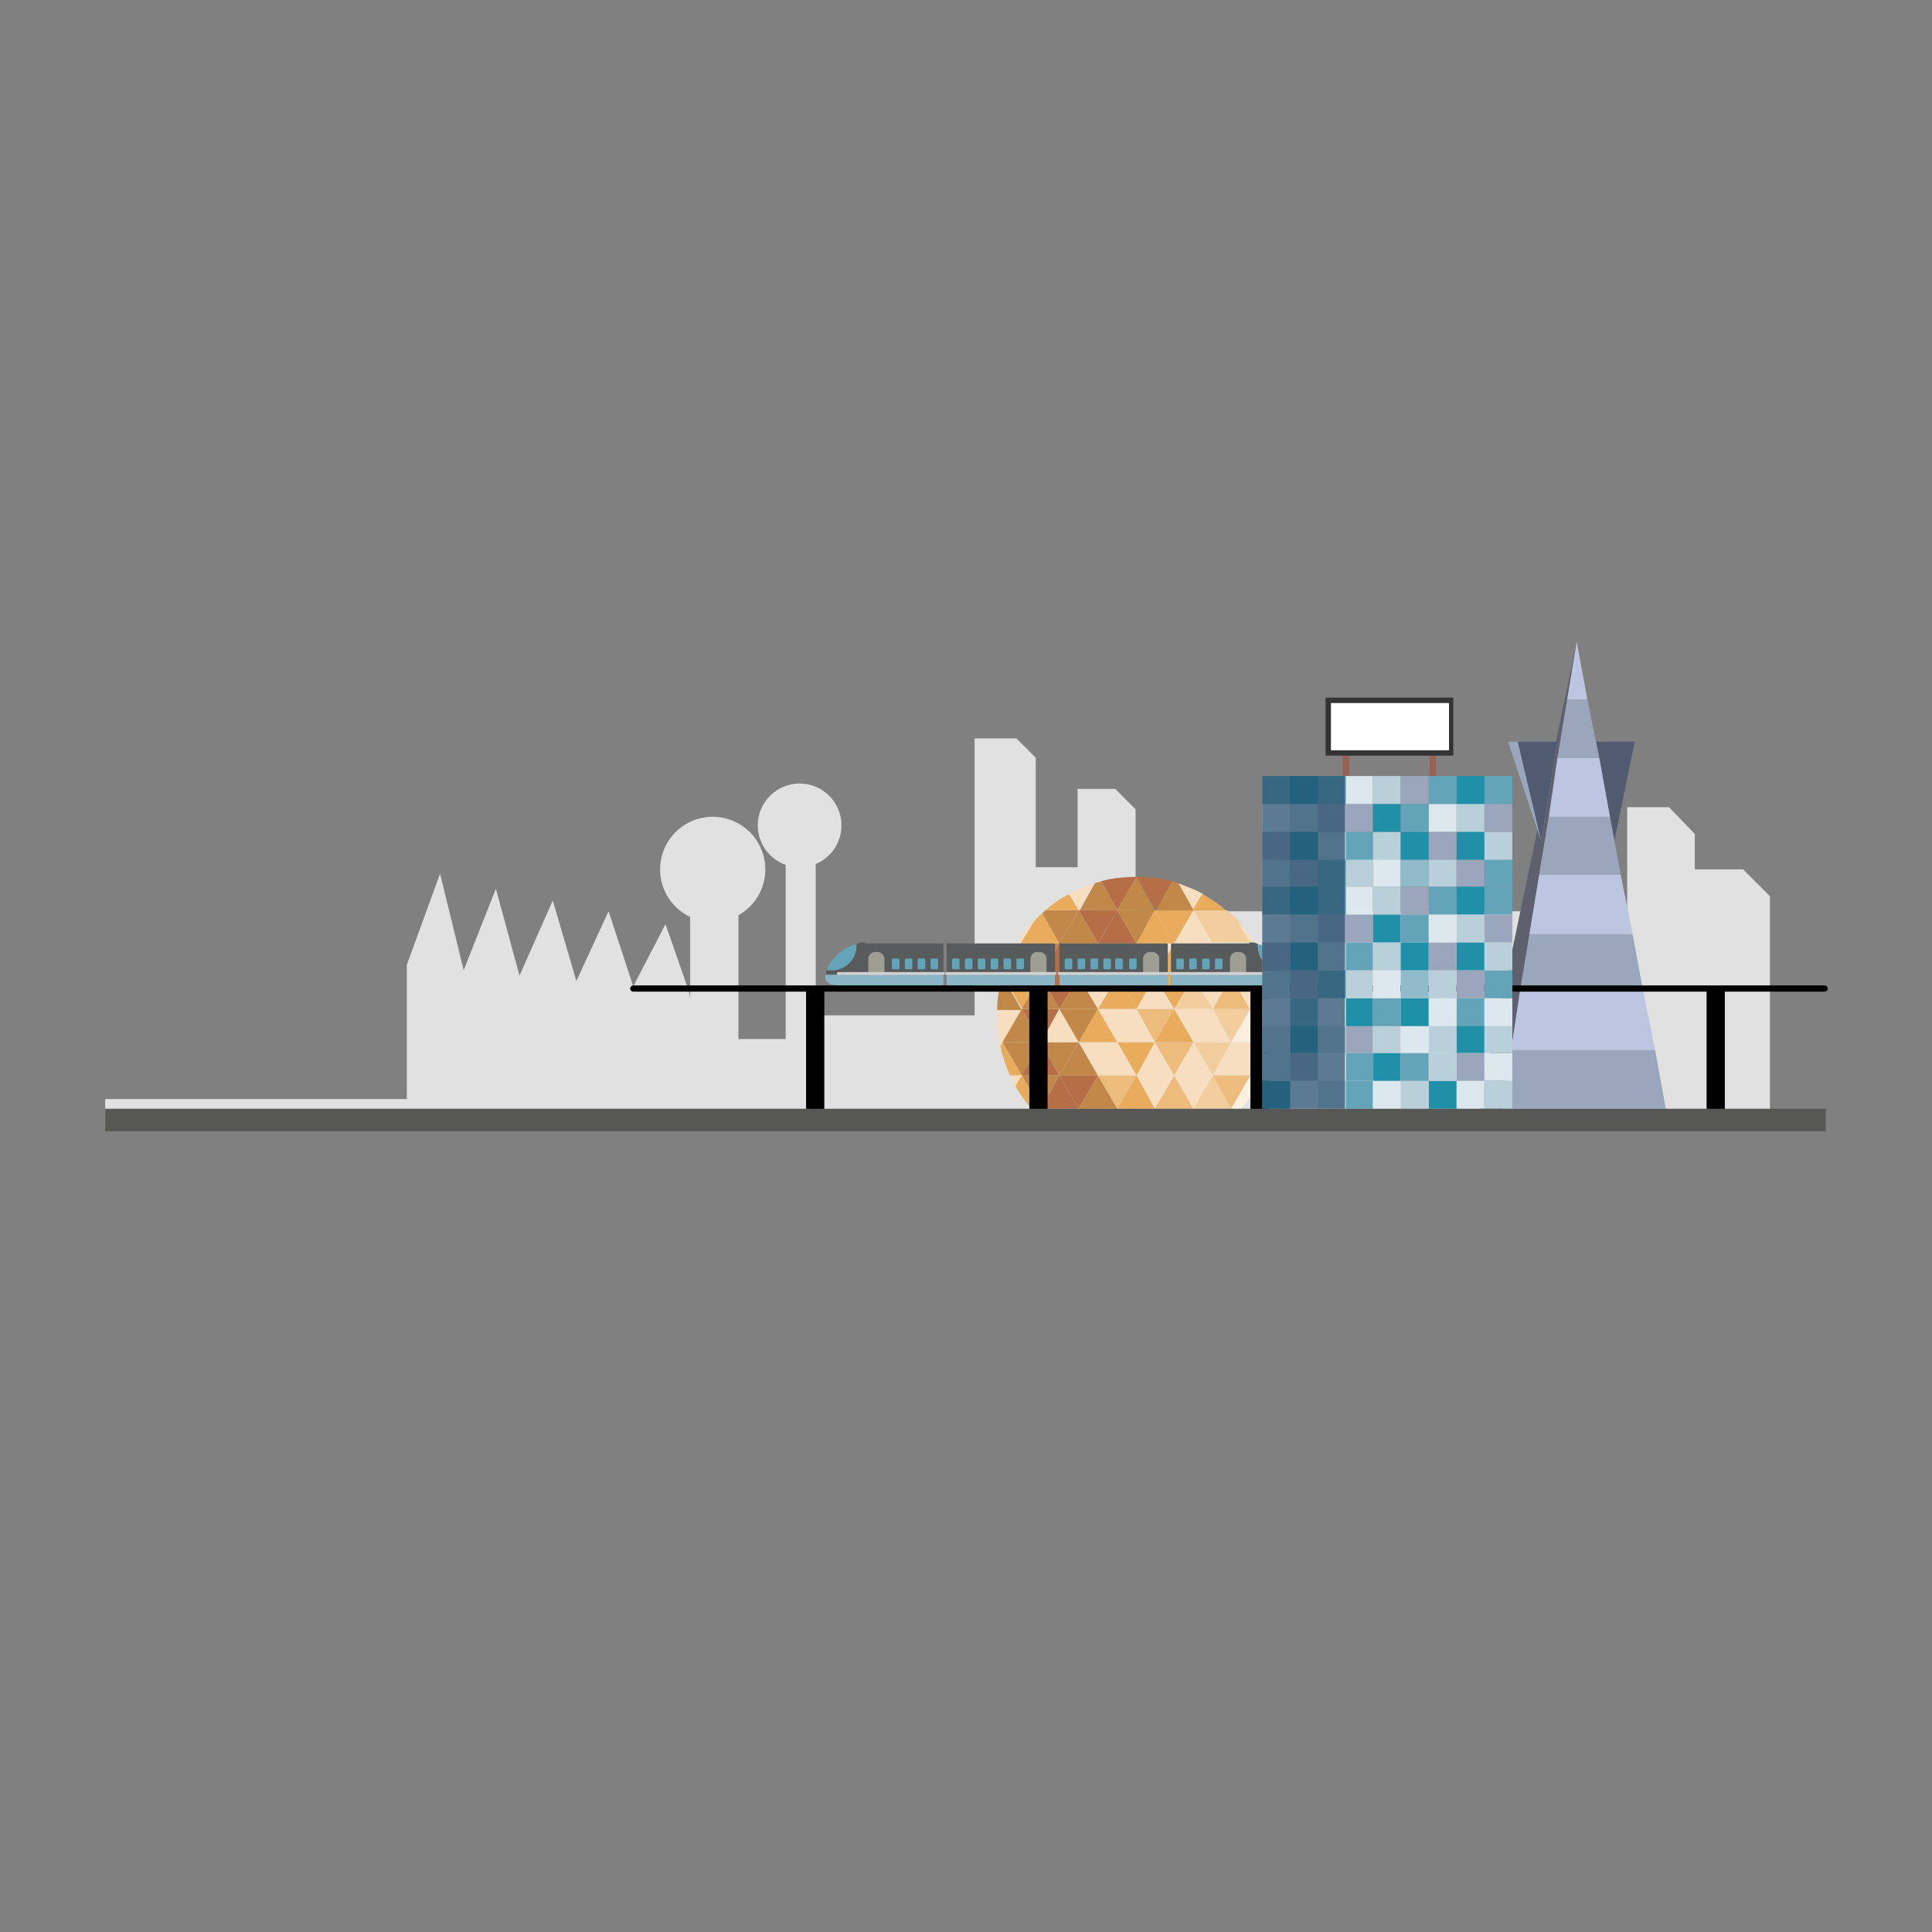 <?xml version="1.0" encoding="utf-8"?>
<!-- Generator: Adobe Illustrator 21.0.0, SVG Export Plug-In . SVG Version: 6.00 Build 0)  -->
<svg version="1.1" id="Layer_1" xmlns="http://www.w3.org/2000/svg" xmlns:xlink="http://www.w3.org/1999/xlink" x="0px" y="0px"
	 viewBox="0 0 180 180" style="enable-background:new 0 0 180 180;" xml:space="preserve">
<rect x="0" y="0" width="180" height="180" fill="#808080" stroke="none"/>
<style type="text/css">
	.st0{fill:#976153;}
	.st1{fill:#333333;}
	.st2{fill:#FFFFFF;}
	.st3{fill:#E2E1E1;}
	.st4{fill:#F7DEC0;}
	.st5{fill:#E8AC5C;}
	.st6{fill:#C18849;}
	.st7{fill:#B56E46;}
	.st8{fill:#EDBC7D;}
	.st9{fill:#F2CE9F;}
	.st10{fill:#FBEFE0;}
	.st11{fill:#5E616D;}
	.st12{fill:#9AA6BB;}
	.st13{fill:#515B6F;}
	.st14{fill:#BCC6E0;}
	.st15{fill:#575B5C;}
	.st16{fill:#63A4B9;}
	.st17{fill:#9F9E95;}
	.st18{fill:#89B5C6;}
	.st19{fill:none;stroke:#D0D0D0;stroke-width:0.268;stroke-linecap:round;stroke-miterlimit:10;}
	.st20{fill:none;stroke:#000000;stroke-width:0.577;stroke-linecap:round;stroke-miterlimit:10;}
	.st21{fill:#DDE7EE;}
	.st22{fill:#B9D0DB;}
	.st23{fill:#1F90A8;}
	.st24{fill:#91BACA;}
	.st25{opacity:0.7;fill:#254E6C;}
	.st26{fill:#575756;}
</style>
<g>
	<rect x="125.1" y="69.5" class="st0" width="0.6" height="3.3"/>
	<rect x="133.2" y="69.5" class="st0" width="0.6" height="3.3"/>
	<rect x="123.5" y="65" class="st1" width="11.9" height="5.4"/>
	<g>
		<path class="st2" d="M124,69.9h11v-4.4h-11V69.9z"/>
	</g>
</g>
<polygon class="st3" points="65.9,102.9 64.2,92.4 62,86.1 59,91.9 56.7,84.9 53.7,91.4 51.5,83.9 48.4,90.9 46.2,82.8 43.2,90.4 
	41,81.4 37.9,89.9 37.9,102.4 9.8,102.4 9.8,104.6 164.9,104.6 164.9,83.5 162.4,81 157.9,81 157.9,77.7 155.5,75.2 151.6,75.2 
	151.6,84.9 105.8,84.9 105.8,75.4 103.9,73.5 100.4,73.5 100.4,80.8 96.5,80.8 96.5,70.6 94.7,68.8 90.8,68.8 90.8,94.6 76,94.6 
	76,78.2 73.2,78.2 73.2,96.8 68.8,96.8 68.8,81.8 64.3,81.8 64.3,99.9 62,99.9 "/>
<g>
	<path class="st4" d="M93.4,91L93.4,91C93.4,91,93.4,91,93.4,91L93.4,91z"/>
	<path class="st4" d="M118.3,91L118.3,91L118.3,91C118.3,91,118.3,91,118.3,91z"/>
	<path class="st4" d="M93.4,90.9L93.4,90.9L93.4,90.9C93.4,90.9,93.4,90.9,93.4,90.9z"/>
	<path class="st4" d="M118.3,91L118.3,91L118.3,91C118.3,90.9,118.3,90.9,118.3,91z"/>
	<path class="st4" d="M93.1,97.1c0,0.1,0.1,0.3,0.1,0.4l0.2-0.4H93.1z"/>
	<path class="st5" d="M93.2,97.5c0.2,0.9,0.5,1.8,0.9,2.7h1.1l-1.8-3.1L93.2,97.5z"/>
	<polygon class="st6" points="93.4,97.1 95.2,100.2 97,97.1 	"/>
	<polygon class="st7" points="97,97.1 95.2,100.2 98.7,100.2 	"/>
	<polygon class="st6" points="97,97.1 98.7,100.2 100.5,97.1 	"/>
	<polygon class="st6" points="98.7,100.2 102.3,100.2 100.5,97.1 	"/>
	<polygon class="st4" points="100.5,97.1 102.3,100.2 104.1,97.1 	"/>
	<polygon class="st4" points="102.3,100.2 105.9,100.2 104.1,97.1 	"/>
	<polygon class="st5" points="104.1,97.1 105.9,100.2 107.6,97.1 	"/>
	<polygon class="st4" points="105.9,100.2 109.4,100.2 107.6,97.1 	"/>
	<polygon class="st8" points="107.6,97.1 109.4,100.2 111.2,97.1 	"/>
	<polygon class="st4" points="109.4,100.2 113,100.2 111.2,97.1 	"/>
	<polygon class="st9" points="113,100.2 114.7,97.1 111.2,97.1 	"/>
	<polygon class="st4" points="113,100.2 116.5,100.2 114.7,97.1 	"/>
	<polygon class="st4" points="114.7,97.1 116.5,100.2 118.3,97.1 	"/>
	<path class="st4" d="M93,96.4c0,0.3,0.1,0.5,0.1,0.7h0.3L93,96.4z"/>
	<path class="st4" d="M95.2,94h-2.3c0,0.2,0,0.4,0,0.7c0,0.6,0,1.1,0.1,1.7l0.4,0.7L95.2,94z"/>
	<polygon class="st6" points="93.4,97.1 97,97.1 95.2,94 	"/>
	<polygon class="st7" points="95.2,94 97,97.1 98.7,94 	"/>
	<polygon class="st4" points="98.7,94 97,97.1 100.5,97.1 	"/>
	<polygon class="st6" points="98.7,94 100.5,97.1 102.3,94 	"/>
	<polygon class="st5" points="100.5,97.1 104.1,97.1 102.3,94 	"/>
	<polygon class="st4" points="102.3,94 104.1,97.1 105.9,94 	"/>
	<polygon class="st4" points="104.1,97.1 107.6,97.1 105.9,94 	"/>
	<polygon class="st8" points="105.9,94 107.6,97.1 109.4,94 	"/>
	<polygon class="st5" points="107.6,97.1 111.2,97.1 109.4,94 	"/>
	<polygon class="st4" points="111.2,97.1 113,94 109.4,94 	"/>
	<polygon class="st4" points="111.2,97.1 114.7,97.1 113,94 	"/>
	<polygon class="st9" points="114.7,97.1 116.5,94 113,94 	"/>
	<polygon class="st10" points="118.3,97.1 116.5,94 114.7,97.1 	"/>
	<path class="st4" d="M118.3,97.1l0.4-0.7c0.1-0.5,0.1-1.1,0.1-1.7c0-0.2,0-0.4,0-0.7h-2.3L118.3,97.1z"/>
	<path class="st4" d="M94.6,101.2l0.6-1h-1.1C94.2,100.5,94.4,100.9,94.6,101.2z"/>
	<path class="st5" d="M95.2,100.2l-0.6,1c0.4,0.7,0.9,1.4,1.5,2.1H97L95.2,100.2z"/>
	<polygon class="st6" points="95.2,100.2 97,103.3 98.7,100.2 	"/>
	<polygon class="st7" points="97,103.3 100.5,103.3 98.7,100.2 	"/>
	<polygon class="st7" points="98.7,100.2 100.5,103.3 102.3,100.2 	"/>
	<polygon class="st6" points="100.5,103.3 104.1,103.3 102.3,100.2 	"/>
	<polygon class="st8" points="102.3,100.2 104.1,103.3 105.9,100.2 	"/>
	<polygon class="st5" points="104.1,103.3 107.6,103.3 105.9,100.2 	"/>
	<polygon class="st4" points="105.9,100.2 107.6,103.3 109.4,100.2 	"/>
	<polygon class="st8" points="107.6,103.3 111.2,103.3 109.4,100.2 	"/>
	<polygon class="st4" points="109.4,100.2 111.2,103.3 113,100.2 	"/>
	<polygon class="st9" points="111.2,103.3 114.7,103.3 113,100.2 	"/>
	<polygon class="st8" points="114.7,103.3 116.5,100.2 113,100.2 	"/>
	<path class="st10" d="M116.5,100.2l-1.8,3.1h0.9c0.6-0.6,1.1-1.3,1.5-2.1L116.5,100.2z"/>
	<path class="st4" d="M117.1,101.2c0.2-0.3,0.4-0.7,0.5-1h-1.1L117.1,101.2z"/>
	<path class="st6" d="M93.4,91c-0.3,1-0.5,2-0.5,3.1h2.3L93.4,91z"/>
	<path class="st5" d="M97,91h-3.5c0,0,0,0,0,0l1.8,3.1L97,91z"/>
	<polygon class="st6" points="97,91 95.2,94 98.7,94 	"/>
	<polygon class="st7" points="100.5,91 97,91 98.7,94 	"/>
	<polygon class="st6" points="100.5,91 98.7,94 102.3,94 	"/>
	<polygon class="st4" points="104.1,91 100.5,91 102.3,94 	"/>
	<polygon class="st5" points="105.9,94 104.1,91 102.3,94 	"/>
	<polygon class="st5" points="107.6,91 104.1,91 105.9,94 	"/>
	<polygon class="st4" points="109.4,94 107.6,91 105.9,94 	"/>
	<polygon class="st5" points="109.4,94 111.2,91 107.6,91 	"/>
	<polygon class="st9" points="113,94 111.2,91 109.4,94 	"/>
	<polygon class="st4" points="113,94 114.7,91 111.2,91 	"/>
	<polygon class="st8" points="116.5,94 114.7,91 113,94 	"/>
	<path class="st4" d="M114.7,91l1.8,3.1l1.8-3.1c0,0,0,0,0,0H114.7z"/>
	<path class="st6" d="M94.8,87.9c-0.6,0.9-1,2-1.4,3l1.8-3H94.8z"/>
	<path class="st5" d="M97,91l-1.8-3.1l-1.8,3c0,0,0,0,0,0H97z"/>
	<polygon class="st6" points="95.2,87.9 97,91 98.7,87.9 	"/>
	<polygon class="st7" points="98.7,87.9 97,91 100.5,91 	"/>
	<polygon class="st4" points="102.3,87.9 98.7,87.9 100.5,91 	"/>
	<polygon class="st6" points="104.1,91 102.3,87.9 100.5,91 	"/>
	<polygon class="st6" points="105.9,87.9 102.3,87.9 104.1,91 	"/>
	<polygon class="st4" points="107.6,91 105.9,87.9 104.1,91 	"/>
	<polygon class="st4" points="109.4,87.9 105.9,87.9 107.6,91 	"/>
	<polygon class="st5" points="111.2,91 109.4,87.9 107.6,91 	"/>
	<polygon class="st5" points="113,87.9 109.4,87.9 111.2,91 	"/>
	<polygon class="st8" points="111.2,91 114.7,91 113,87.9 	"/>
	<polygon class="st9" points="113,87.9 114.7,91 116.5,87.9 	"/>
	<path class="st4" d="M114.7,91h3.5c0,0,0,0,0,0l-1.8-3L114.7,91z"/>
	<path class="st4" d="M118.3,90.9c-0.3-1.1-0.8-2.1-1.4-3h-0.4L118.3,90.9z"/>
	<path class="st4" d="M95,87.6c-0.1,0.1-0.1,0.2-0.2,0.3h0.4L95,87.6z"/>
	<path class="st4" d="M96.3,85.8c-0.5,0.5-0.9,1.1-1.4,1.7l0.2,0.3L96.3,85.8z"/>
	<path class="st5" d="M98.7,87.9l-1.6-2.8c-0.3,0.2-0.5,0.5-0.8,0.8l-1.2,2H98.7z"/>
	<path class="st6" d="M98.7,87.9l1.8-3.1h-3.1c-0.1,0.1-0.2,0.2-0.3,0.3L98.7,87.9z"/>
	<polygon class="st6" points="100.5,84.8 98.7,87.9 102.3,87.9 	"/>
	<polygon class="st7" points="102.3,87.9 104.1,84.8 100.5,84.8 	"/>
	<polygon class="st7" points="105.9,87.9 104.1,84.8 102.3,87.9 	"/>
	<polygon class="st6" points="107.6,84.8 104.1,84.8 105.9,87.9 	"/>
	<polygon class="st5" points="109.4,87.9 107.6,84.8 105.9,87.9 	"/>
	<polygon class="st5" points="111.2,84.8 107.6,84.8 109.4,87.9 	"/>
	<polygon class="st4" points="111.2,84.8 109.4,87.9 113,87.9 	"/>
	<path class="st9" d="M113,87.9l1.6-2.8c-0.1-0.1-0.2-0.2-0.3-0.3h-3.1L113,87.9z"/>
	<path class="st9" d="M115.4,85.8c-0.2-0.3-0.5-0.5-0.8-0.8l-1.6,2.8h3.6L115.4,85.8z"/>
	<path class="st4" d="M116.7,87.6c-0.4-0.6-0.9-1.2-1.4-1.7l1.2,2L116.7,87.6z"/>
	<path class="st4" d="M116.5,87.9h0.4c-0.1-0.1-0.1-0.2-0.2-0.3L116.5,87.9z"/>
	<path class="st5" d="M99.6,83.3c-0.8,0.4-1.5,0.9-2.2,1.5h3.1L99.6,83.3z"/>
	<path class="st4" d="M101.9,82.3c-0.8,0.3-1.6,0.6-2.3,1l0.9,1.5L101.9,82.3z"/>
	<path class="st6" d="M104.1,84.8l-1.5-2.7c-0.2,0.1-0.4,0.1-0.6,0.2l-1.4,2.5H104.1z"/>
	<path class="st7" d="M104.1,84.8l1.8-3.1c-1.1,0-2.3,0.1-3.3,0.4L104.1,84.8z"/>
	<polygon class="st6" points="107.6,84.8 105.9,81.7 104.1,84.8 	"/>
	<path class="st7" d="M109.2,82.1c-1.1-0.3-2.2-0.4-3.3-0.4l1.8,3.1L109.2,82.1z"/>
	<path class="st6" d="M109.8,82.3c-0.2-0.1-0.4-0.1-0.6-0.2l-1.5,2.7h3.6L109.8,82.3z"/>
	<path class="st4" d="M112.1,83.3c-0.7-0.4-1.5-0.7-2.3-1l1.4,2.5L112.1,83.3z"/>
	<path class="st5" d="M114.2,84.8c-0.7-0.6-1.4-1.1-2.2-1.5l-0.9,1.5H114.2z"/>
	<path class="st10" d="M118.8,94c-0.1-1.1-0.2-2.1-0.5-3.1l-1.8,3.1H118.8z"/>
	<path class="st10" d="M116.5,100.2h1.1c0.4-0.8,0.7-1.7,0.9-2.7l-0.2-0.4L116.5,100.2z"/>
	<path class="st4" d="M118.5,97.5c0-0.1,0.1-0.3,0.1-0.4h-0.3L118.5,97.5z"/>
	<path class="st4" d="M118.6,97.1c0-0.2,0.1-0.5,0.1-0.7l-0.4,0.7H118.6z"/>
</g>
<g>
	<polygon class="st11" points="139.9,103.3 137.8,103.3 146.9,59.8 	"/>
	<polygon class="st12" points="140.5,69.1 143.6,78.4 145.1,69.1 	"/>
	<polygon class="st13" points="152.3,69.1 148.7,69.1 150.4,78.4 	"/>
	<polygon class="st12" points="141.6,92.4 153.1,92.4 152.1,87 142.5,87 	"/>
	<polygon class="st14" points="142.5,87 152.1,87 151,81.5 143.4,81.5 	"/>
	<polygon class="st12" points="139.9,103.3 155.2,103.3 154.2,97.8 140.8,97.8 	"/>
	<polygon class="st14" points="140.8,97.8 154.2,97.8 153.1,92.4 141.6,92.4 	"/>
	<polygon class="st14" points="146.9,59.8 146,65.2 147.9,65.2 	"/>
	<polygon class="st14" points="145.1,70.6 144.3,76.1 150,76.1 149,70.6 	"/>
	<polygon class="st12" points="143.4,81.5 151,81.5 150,76.1 144.3,76.1 	"/>
	<polygon class="st12" points="147.9,65.2 146,65.2 145.1,70.6 149,70.6 	"/>
	<polygon class="st13" points="141.4,69.1 143.6,78.4 145.1,69.1 	"/>
</g>
<circle class="st3" cx="66.4" cy="81" r="4.9"/>
<circle class="st3" cx="74.5" cy="76.9" r="3.9"/>
<g>
	<g>
		<path class="st15" d="M80.6,87.8c-0.2,0-0.5,0-0.7,0.1c-0.1,0-0.1,0.1-0.1,0.1c0,0,0,0,0,0.1c0,1.3-1,2.3-2.3,2.3
			c-0.1,0-0.2,0-0.4,0c-0.1,0-0.1,0-0.1,0.1c-0.2,0.8,0.1,1.3,1,1.3h9.8c0.1,0,0.1-0.1,0.1-0.1V88c0-0.1-0.1-0.1-0.1-0.1H80.6z"/>
		<path class="st16" d="M79.8,88.1L79.8,88.1c0-0.1-0.1-0.1-0.2-0.1c-0.9,0.3-1.8,1-2.3,1.8c-0.1,0.1-0.2,0.3-0.2,0.4
			c0,0.1,0,0.2,0.1,0.2c0.1,0,0.2,0,0.3,0C78.7,90.4,79.8,89.4,79.8,88.1z"/>
	</g>
	<path class="st17" d="M81.8,91.1h-0.3c-0.3,0-0.6-0.3-0.6-0.6v-1.2c0-0.3,0.3-0.6,0.6-0.6h0.3c0.3,0,0.6,0.3,0.6,0.6v1.2
		C82.4,90.8,82.1,91.1,81.8,91.1z"/>
	<path class="st18" d="M78,91.8h9.8c0.1,0,0.1-0.1,0.1-0.1v-0.9h-11C76.8,91.4,77.2,91.8,78,91.8z"/>
	<path class="st16" d="M83.7,90.3h-0.5c-0.1,0-0.1-0.1-0.1-0.1v-0.8c0-0.1,0.1-0.1,0.1-0.1h0.5c0.1,0,0.1,0.1,0.1,0.1v0.8
		C83.8,90.2,83.8,90.3,83.7,90.3z"/>
	<path class="st16" d="M87.3,90.3h-0.5c-0.1,0-0.1-0.1-0.1-0.1v-0.8c0-0.1,0.1-0.1,0.1-0.1h0.5c0.1,0,0.1,0.1,0.1,0.1v0.8
		C87.4,90.2,87.4,90.3,87.3,90.3z"/>
	<path class="st16" d="M86.1,90.3h-0.5c-0.1,0-0.1-0.1-0.1-0.1v-0.8c0-0.1,0.1-0.1,0.1-0.1h0.5c0.1,0,0.1,0.1,0.1,0.1v0.8
		C86.2,90.2,86.2,90.3,86.1,90.3z"/>
	<path class="st16" d="M84.9,90.3h-0.5c-0.1,0-0.1-0.1-0.1-0.1v-0.8c0-0.1,0.1-0.1,0.1-0.1h0.5c0.1,0,0.1,0.1,0.1,0.1v0.8
		C85,90.2,85,90.3,84.9,90.3z"/>
	<line class="st19" x1="78.1" y1="90.7" x2="87.9" y2="90.7"/>
</g>
<g>
	<g>
		<path class="st15" d="M116.4,87.8c0.2,0,0.5,0,0.7,0.1c0.1,0,0.1,0.1,0.1,0.1c0,0,0,0,0,0.1c0,1.3,1,2.3,2.3,2.3
			c0.1,0,0.2,0,0.4,0c0.1,0,0.1,0,0.1,0.1c0.2,0.8-0.1,1.3-1,1.3h-9.8c-0.1,0-0.1-0.1-0.1-0.1V88c0-0.1,0.1-0.1,0.1-0.1H116.4z"/>
		<path class="st16" d="M117.2,88.1L117.2,88.1c0-0.1,0.1-0.1,0.2-0.1c0.9,0.3,1.8,1,2.3,1.8c0.1,0.1,0.2,0.3,0.2,0.4
			c0,0.1,0,0.2-0.1,0.2c-0.1,0-0.2,0-0.3,0C118.3,90.4,117.2,89.4,117.2,88.1z"/>
	</g>
	<path class="st17" d="M115.2,91.1h0.3c0.3,0,0.6-0.3,0.6-0.6v-1.2c0-0.3-0.3-0.6-0.6-0.6h-0.3c-0.3,0-0.6,0.3-0.6,0.6v1.2
		C114.6,90.8,114.9,91.1,115.2,91.1z"/>
	<path class="st18" d="M119,91.8h-9.8c-0.1,0-0.1-0.1-0.1-0.1v-0.9h11C120.1,91.4,119.8,91.8,119,91.8z"/>
	<path class="st16" d="M113.3,90.3h0.5c0.1,0,0.1-0.1,0.1-0.1v-0.8c0-0.1-0.1-0.1-0.1-0.1h-0.5c-0.1,0-0.1,0.1-0.1,0.1v0.8
		C113.1,90.2,113.2,90.3,113.3,90.3z"/>
	<path class="st16" d="M109.7,90.3h0.5c0.1,0,0.1-0.1,0.1-0.1v-0.8c0-0.1-0.1-0.1-0.1-0.1h-0.5c-0.1,0-0.1,0.1-0.1,0.1v0.8
		C109.6,90.2,109.6,90.3,109.7,90.3z"/>
	<path class="st16" d="M110.9,90.3h0.5c0.1,0,0.1-0.1,0.1-0.1v-0.8c0-0.1-0.1-0.1-0.1-0.1h-0.5c-0.1,0-0.1,0.1-0.1,0.1v0.8
		C110.8,90.2,110.8,90.3,110.9,90.3z"/>
	<path class="st16" d="M112.1,90.3h0.5c0.1,0,0.1-0.1,0.1-0.1v-0.8c0-0.1-0.1-0.1-0.1-0.1h-0.5c-0.1,0-0.1,0.1-0.1,0.1v0.8
		C111.9,90.2,112,90.3,112.1,90.3z"/>
	<line class="st19" x1="118.9" y1="90.7" x2="109.1" y2="90.7"/>
</g>
<g>
	<path class="st15" d="M88.3,87.8c-0.1,0-0.1,0.1-0.1,0.1v3.7c0,0.1,0.1,0.1,0.1,0.1h9.9c0.1,0,0.1-0.1,0.1-0.1V88
		c0-0.1-0.1-0.1-0.1-0.1H88.3z"/>
	<path class="st17" d="M96.9,91.1h-0.3c-0.3,0-0.6-0.3-0.6-0.6v-1.2c0-0.3,0.3-0.6,0.6-0.6h0.3c0.3,0,0.6,0.3,0.6,0.6v1.2
		C97.5,90.8,97.2,91.1,96.9,91.1z"/>
	<path class="st18" d="M88.3,91.8h9.9c0.1,0,0.1-0.1,0.1-0.1v-0.9H88.2v0.9C88.2,91.7,88.2,91.8,88.3,91.8z"/>
	<path class="st16" d="M89.3,90.3h-0.5c-0.1,0-0.1-0.1-0.1-0.1v-0.8c0-0.1,0.1-0.1,0.1-0.1h0.5c0.1,0,0.1,0.1,0.1,0.1v0.8
		C89.5,90.2,89.4,90.3,89.3,90.3z"/>
	<path class="st16" d="M92.9,90.3h-0.5c-0.1,0-0.1-0.1-0.1-0.1v-0.8c0-0.1,0.1-0.1,0.1-0.1h0.5c0.1,0,0.1,0.1,0.1,0.1v0.8
		C93,90.2,93,90.3,92.9,90.3z"/>
	<path class="st16" d="M91.7,90.3h-0.5c-0.1,0-0.1-0.1-0.1-0.1v-0.8c0-0.1,0.1-0.1,0.1-0.1h0.5c0.1,0,0.1,0.1,0.1,0.1v0.8
		C91.8,90.2,91.8,90.3,91.7,90.3z"/>
	<path class="st16" d="M90.5,90.3H90c-0.1,0-0.1-0.1-0.1-0.1v-0.8c0-0.1,0.1-0.1,0.1-0.1h0.5c0.1,0,0.1,0.1,0.1,0.1v0.8
		C90.6,90.2,90.6,90.3,90.5,90.3z"/>
	<line class="st19" x1="88.2" y1="90.7" x2="98.3" y2="90.7"/>
	<path class="st16" d="M95.3,90.3h-0.5c-0.1,0-0.1-0.1-0.1-0.1v-0.8c0-0.1,0.1-0.1,0.1-0.1h0.5c0.1,0,0.1,0.1,0.1,0.1v0.8
		C95.4,90.2,95.3,90.3,95.3,90.3z"/>
	<path class="st16" d="M94.1,90.3h-0.5c-0.1,0-0.1-0.1-0.1-0.1v-0.8c0-0.1,0.1-0.1,0.1-0.1h0.5c0.1,0,0.1,0.1,0.1,0.1v0.8
		C94.2,90.2,94.2,90.3,94.1,90.3z"/>
</g>
<g>
	<path class="st15" d="M98.8,87.8c-0.1,0-0.1,0.1-0.1,0.1v3.7c0,0.1,0.1,0.1,0.1,0.1h9.9c0.1,0,0.1-0.1,0.1-0.1V88
		c0-0.1-0.1-0.1-0.1-0.1H98.8z"/>
	<path class="st17" d="M107.4,91.1h-0.3c-0.3,0-0.6-0.3-0.6-0.6v-1.2c0-0.3,0.3-0.6,0.6-0.6h0.3c0.3,0,0.6,0.3,0.6,0.6v1.2
		C108,90.8,107.7,91.1,107.4,91.1z"/>
	<path class="st18" d="M98.8,91.8h9.9c0.1,0,0.1-0.1,0.1-0.1v-0.9H98.7v0.9C98.7,91.7,98.7,91.8,98.8,91.8z"/>
	<path class="st16" d="M99.8,90.3h-0.5c-0.1,0-0.1-0.1-0.1-0.1v-0.8c0-0.1,0.1-0.1,0.1-0.1h0.5c0.1,0,0.1,0.1,0.1,0.1v0.8
		C99.9,90.2,99.9,90.3,99.8,90.3z"/>
	<path class="st16" d="M103.4,90.3h-0.5c-0.1,0-0.1-0.1-0.1-0.1v-0.8c0-0.1,0.1-0.1,0.1-0.1h0.5c0.1,0,0.1,0.1,0.1,0.1v0.8
		C103.5,90.2,103.5,90.3,103.4,90.3z"/>
	<path class="st16" d="M102.2,90.3h-0.5c-0.1,0-0.1-0.1-0.1-0.1v-0.8c0-0.1,0.1-0.1,0.1-0.1h0.5c0.1,0,0.1,0.1,0.1,0.1v0.8
		C102.3,90.2,102.3,90.3,102.2,90.3z"/>
	<path class="st16" d="M101,90.3h-0.5c-0.1,0-0.1-0.1-0.1-0.1v-0.8c0-0.1,0.1-0.1,0.1-0.1h0.5c0.1,0,0.1,0.1,0.1,0.1v0.8
		C101.1,90.2,101.1,90.3,101,90.3z"/>
	<line class="st19" x1="98.7" y1="90.7" x2="108.8" y2="90.7"/>
	<path class="st16" d="M105.8,90.3h-0.5c-0.1,0-0.1-0.1-0.1-0.1v-0.8c0-0.1,0.1-0.1,0.1-0.1h0.5c0.1,0,0.1,0.1,0.1,0.1v0.8
		C105.9,90.2,105.8,90.3,105.8,90.3z"/>
	<path class="st16" d="M104.6,90.3H104c-0.1,0-0.1-0.1-0.1-0.1v-0.8c0-0.1,0.1-0.1,0.1-0.1h0.5c0.1,0,0.1,0.1,0.1,0.1v0.8
		C104.7,90.2,104.6,90.3,104.6,90.3z"/>
</g>
<line class="st20" x1="59" y1="92.1" x2="170" y2="92.1"/>
<rect x="75.1" y="92" width="1.7" height="11.6"/>
<rect x="159" y="92" width="1.7" height="11.6"/>
<rect x="95.9" y="92" width="1.7" height="11.6"/>
<rect x="116.5" y="92" width="1.7" height="11.6"/>
<g>
	<g>
		<rect x="135.7" y="100.7" class="st21" width="2.6" height="2.6"/>
		<rect x="138.3" y="100.7" class="st22" width="2.6" height="2.6"/>
		<rect x="133.1" y="100.7" class="st23" width="2.6" height="2.6"/>
		<rect x="127.9" y="100.7" class="st21" width="2.6" height="2.6"/>
		<rect x="130.5" y="100.7" class="st22" width="2.6" height="2.6"/>
		<rect x="125.3" y="100.7" class="st16" width="2.6" height="2.6"/>
		<rect x="135.7" y="98.1" class="st12" width="2.6" height="2.6"/>
		<rect x="138.3" y="98.1" class="st21" width="2.6" height="2.6"/>
		<rect x="133.1" y="98.1" class="st22" width="2.6" height="2.6"/>
		<rect x="127.9" y="98.1" class="st23" width="2.6" height="2.6"/>
		<rect x="130.5" y="98.1" class="st16" width="2.6" height="2.6"/>
		<rect x="125.3" y="98.1" class="st16" width="2.6" height="2.6"/>
		<rect x="135.7" y="95.5" class="st23" width="2.6" height="2.6"/>
		<rect x="138.3" y="95.5" class="st22" width="2.6" height="2.6"/>
		<rect x="133.1" y="95.5" class="st22" width="2.6" height="2.6"/>
		<rect x="127.9" y="95.5" class="st22" width="2.6" height="2.6"/>
		<rect x="130.5" y="95.5" class="st21" width="2.6" height="2.6"/>
		<rect x="125.3" y="95.5" class="st12" width="2.6" height="2.6"/>
		<rect x="135.7" y="93" class="st16" width="2.6" height="2.6"/>
		<rect x="138.3" y="93" class="st21" width="2.6" height="2.6"/>
		<rect x="133.1" y="93" class="st21" width="2.6" height="2.6"/>
		<rect x="127.9" y="93" class="st16" width="2.6" height="2.6"/>
		<rect x="130.5" y="93" class="st23" width="2.6" height="2.6"/>
		<rect x="125.3" y="93" class="st23" width="2.6" height="2.6"/>
		<rect x="135.7" y="90.4" class="st12" width="2.6" height="2.6"/>
		<rect x="138.3" y="90.4" class="st16" width="2.6" height="2.6"/>
		<rect x="133.1" y="90.4" class="st22" width="2.6" height="2.6"/>
		<rect x="127.9" y="90.4" class="st21" width="2.6" height="2.6"/>
		<rect x="130.5" y="90.4" class="st24" width="2.6" height="2.6"/>
		<rect x="125.3" y="90.4" class="st22" width="2.6" height="2.6"/>
		<rect x="135.7" y="87.8" class="st23" width="2.6" height="2.6"/>
		<rect x="138.3" y="87.8" class="st22" width="2.6" height="2.6"/>
		<rect x="133.1" y="87.8" class="st12" width="2.6" height="2.6"/>
		<rect x="127.9" y="87.8" class="st22" width="2.6" height="2.6"/>
		<rect x="130.5" y="87.8" class="st23" width="2.6" height="2.6"/>
		<rect x="125.3" y="87.8" class="st16" width="2.6" height="2.6"/>
		<rect x="135.7" y="85.2" class="st22" width="2.6" height="2.6"/>
		<rect x="138.3" y="85.2" class="st12" width="2.6" height="2.6"/>
		<rect x="133.1" y="85.2" class="st21" width="2.6" height="2.6"/>
		<rect x="127.9" y="85.2" class="st23" width="2.6" height="2.6"/>
		<rect x="130.5" y="85.2" class="st16" width="2.6" height="2.6"/>
		<rect x="125.3" y="85.2" class="st12" width="2.6" height="2.6"/>
		<rect x="135.7" y="82.6" class="st23" width="2.6" height="2.6"/>
		<rect x="138.3" y="82.6" class="st16" width="2.6" height="2.6"/>
		<rect x="133.1" y="82.6" class="st16" width="2.6" height="2.6"/>
		<rect x="127.9" y="82.6" class="st22" width="2.6" height="2.6"/>
		<rect x="130.5" y="82.6" class="st12" width="2.6" height="2.6"/>
		<rect x="125.3" y="82.6" class="st21" width="2.6" height="2.6"/>
		<rect x="135.7" y="80" class="st12" width="2.6" height="2.6"/>
		<rect x="138.3" y="80" class="st16" width="2.6" height="2.6"/>
		<rect x="133.1" y="80" class="st22" width="2.6" height="2.6"/>
		<rect x="127.9" y="80" class="st21" width="2.6" height="2.6"/>
		<rect x="130.5" y="80" class="st24" width="2.6" height="2.6"/>
		<rect x="125.3" y="80" class="st22" width="2.6" height="2.6"/>
		<rect x="135.7" y="77.5" class="st23" width="2.6" height="2.6"/>
		<rect x="138.3" y="77.5" class="st22" width="2.6" height="2.6"/>
		<rect x="133.1" y="77.5" class="st12" width="2.6" height="2.6"/>
		<rect x="127.9" y="77.5" class="st22" width="2.6" height="2.6"/>
		<rect x="130.5" y="77.5" class="st23" width="2.6" height="2.6"/>
		<rect x="125.3" y="77.5" class="st16" width="2.6" height="2.6"/>
		<rect x="135.7" y="74.9" class="st22" width="2.6" height="2.6"/>
		<rect x="138.3" y="74.9" class="st12" width="2.6" height="2.6"/>
		<rect x="133.1" y="74.9" class="st21" width="2.6" height="2.6"/>
		<rect x="127.9" y="74.9" class="st23" width="2.6" height="2.6"/>
		<rect x="130.5" y="74.9" class="st16" width="2.6" height="2.6"/>
		<rect x="125.3" y="74.9" class="st12" width="2.6" height="2.6"/>
		<rect x="135.7" y="72.3" class="st23" width="2.6" height="2.6"/>
		<rect x="138.3" y="72.3" class="st16" width="2.6" height="2.6"/>
		<rect x="133.1" y="72.3" class="st16" width="2.6" height="2.6"/>
		<rect x="127.9" y="72.3" class="st22" width="2.6" height="2.6"/>
		<rect x="130.5" y="72.3" class="st12" width="2.6" height="2.6"/>
		<rect x="125.3" y="72.3" class="st21" width="2.6" height="2.6"/>
	</g>
	<g>
		<g>
			<rect x="120.2" y="100.7" class="st21" width="2.6" height="2.6"/>
			<rect x="122.8" y="100.7" class="st22" width="2.6" height="2.6"/>
			<rect x="117.6" y="100.7" class="st23" width="2.6" height="2.6"/>
			<rect x="120.2" y="98.1" class="st12" width="2.6" height="2.6"/>
			<rect x="122.8" y="98.1" class="st21" width="2.6" height="2.6"/>
			<rect x="117.6" y="98.1" class="st22" width="2.6" height="2.6"/>
			<rect x="120.2" y="95.5" class="st23" width="2.6" height="2.6"/>
			<rect x="122.8" y="95.5" class="st22" width="2.6" height="2.6"/>
			<rect x="117.6" y="95.5" class="st22" width="2.6" height="2.6"/>
			<rect x="120.2" y="93" class="st16" width="2.6" height="2.6"/>
			<rect x="122.8" y="93" class="st21" width="2.6" height="2.6"/>
			<rect x="117.6" y="93" class="st21" width="2.6" height="2.6"/>
			<rect x="120.2" y="90.4" class="st12" width="2.6" height="2.6"/>
			<rect x="122.8" y="90.4" class="st16" width="2.6" height="2.6"/>
			<rect x="117.6" y="90.4" class="st22" width="2.6" height="2.6"/>
			<rect x="120.2" y="87.8" class="st23" width="2.6" height="2.6"/>
			<rect x="122.8" y="87.8" class="st22" width="2.6" height="2.6"/>
			<rect x="117.6" y="87.8" class="st12" width="2.6" height="2.6"/>
			<rect x="120.2" y="85.2" class="st22" width="2.6" height="2.6"/>
			<rect x="122.8" y="85.2" class="st12" width="2.6" height="2.6"/>
			<rect x="117.6" y="85.2" class="st21" width="2.6" height="2.6"/>
			<rect x="120.2" y="82.6" class="st23" width="2.6" height="2.6"/>
			<rect x="122.8" y="82.6" class="st16" width="2.6" height="2.6"/>
			<rect x="117.6" y="82.6" class="st16" width="2.6" height="2.6"/>
			<rect x="120.2" y="80" class="st12" width="2.6" height="2.6"/>
			<rect x="122.8" y="80" class="st16" width="2.6" height="2.6"/>
			<rect x="117.6" y="80" class="st22" width="2.6" height="2.6"/>
			<rect x="120.2" y="77.5" class="st23" width="2.6" height="2.6"/>
			<rect x="122.8" y="77.5" class="st22" width="2.6" height="2.6"/>
			<rect x="117.6" y="77.5" class="st12" width="2.6" height="2.6"/>
			<rect x="120.2" y="74.9" class="st22" width="2.6" height="2.6"/>
			<rect x="122.8" y="74.9" class="st12" width="2.6" height="2.6"/>
			<rect x="117.6" y="74.9" class="st21" width="2.6" height="2.6"/>
			<rect x="120.2" y="72.3" class="st23" width="2.6" height="2.6"/>
			<rect x="122.8" y="72.3" class="st16" width="2.6" height="2.6"/>
			<rect x="117.6" y="72.3" class="st16" width="2.6" height="2.6"/>
		</g>
		<rect x="117.6" y="72.3" class="st25" width="7.7" height="31"/>
	</g>
</g>
<rect x="9.8" y="103.3" class="st26" width="160.3" height="2.1"/>
</svg>
